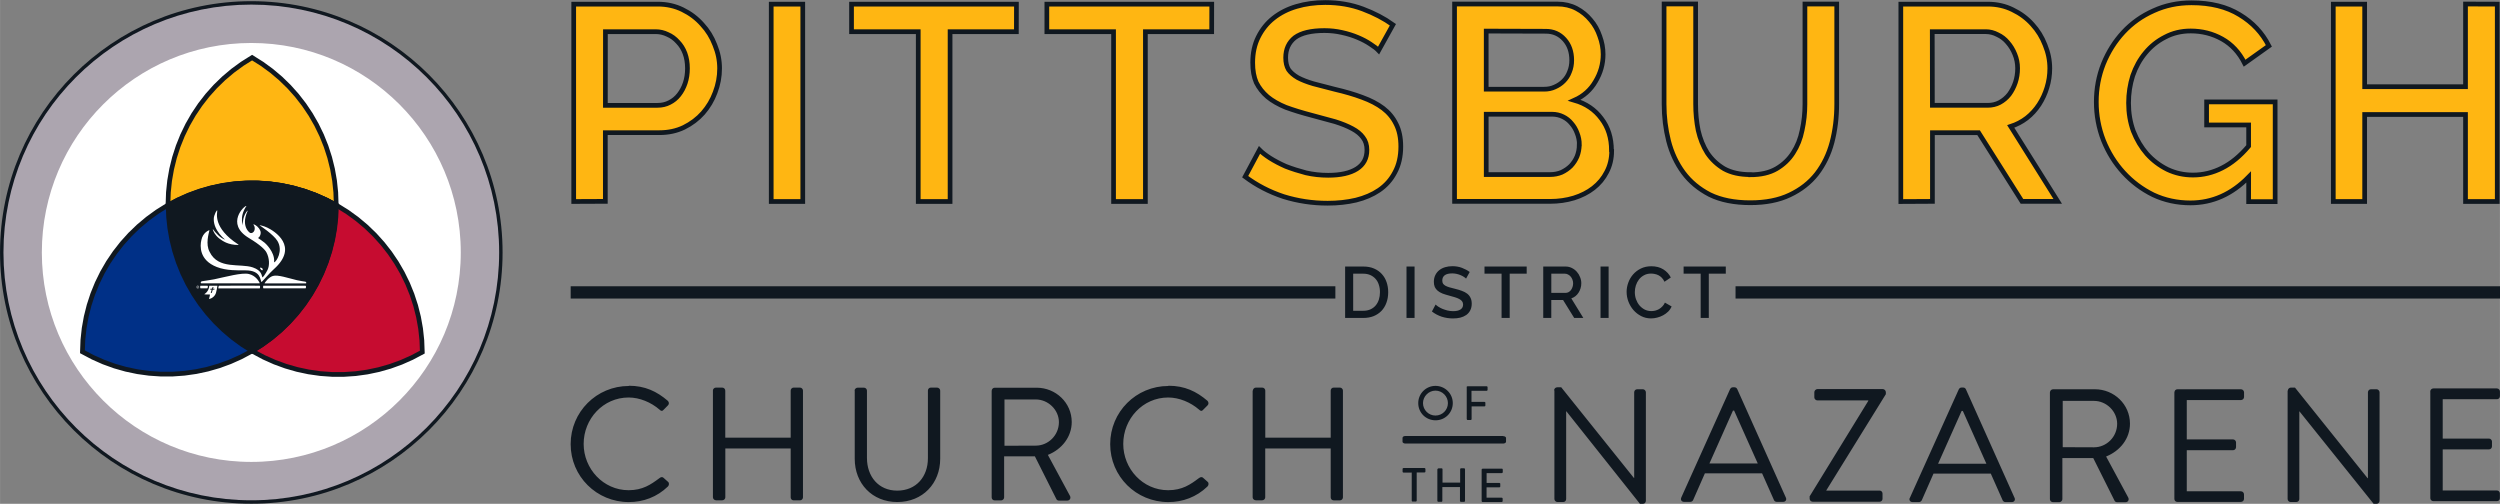 <?xml version="1.0" encoding="UTF-8"?>
<svg width="1591.9" height="320.8" version="1.1" viewBox="0 0 421.18 84.879" xmlns="http://www.w3.org/2000/svg"><rect x="0" y="0" width="421.18" height="84.879" fill="#808080" stroke="none"/><g transform="translate(-.265 -.265)" fill="#101820"><g transform="matrix(1 0 0 1 .264 .464)" aria-label="PGHNaz triquetra-steelmark"><circle cx="42.334" cy="42.333" r="41.687" fill="#fff" stroke="#101820" stroke-width="1.293"/><circle cx="42.334" cy="42.333" r="38.524" fill="none" stroke="#aca5af" stroke-width="6.467"/><g transform="translate(.342)"><g transform="matrix(.265 0 0 .265 -60.795 -105.1)" stroke="#101820"><g stroke-width="9.225"><path transform="matrix(.324 0 0 .326 226.37 417.06)" d="m354.89 446.01-7.119-21.908-5.572-22.352-4.001-22.686-2.408-22.91-0.803-23.022 0.803-23.022 2.408-22.909 4.001-22.686 5.572-22.352 7.119-21.909 8.629-21.358 10.099-20.705 11.518-19.95 12.881-19.097 14.183-18.153 15.414-17.119 16.57-16.002 17.647-14.807 18.636-13.54 19.536-12.208 19.536 12.208 18.636 13.54 17.647 14.807 16.57 16.002 15.414 17.119 14.183 18.153 12.881 19.097 11.518 19.95 10.099 20.705 8.629 21.358 7.119 21.909 5.573 22.352 4 22.686 2.408 22.909 0.803 23.022-0.803 23.022-2.408 22.91-4 22.686-5.573 22.352-7.119 21.908-8.629 21.359-10.099 20.704-11.518 19.95-12.881 19.098-14.183 18.152-15.414 17.119-16.57 16.003-17.647 14.807-18.636 13.54-19.536 12.207-19.536-12.207-18.636-13.54-17.647-14.807-16.57-16.002-15.414-17.12-14.183-18.152-12.881-19.098-11.518-19.95-10.099-20.704z" fill="#ffb612"/><path transform="matrix(-.162 .281 -.282 -.163 590.93 486.92)" d="m500 618.95-19.536-12.207-18.636-13.54-17.647-14.807-16.57-16.002-15.414-17.12-14.183-18.152-12.881-19.098-11.518-19.95-10.099-20.704-8.629-21.359-7.119-21.908-5.572-22.352-4.001-22.686-2.408-22.91-0.803-23.022 0.803-23.022 2.408-22.909 4.001-22.686 5.572-22.352 7.119-21.909 8.629-21.358 10.099-20.705 11.518-19.95 12.881-19.097 14.183-18.153 15.414-17.119 16.57-16.002 17.647-14.807 18.636-13.54 19.536-12.208 19.536 12.208 18.636 13.54 17.647 14.807 16.57 16.002 15.414 17.119 14.183 18.153 12.881 19.097 11.518 19.95 10.099 20.705 8.629 21.358 7.119 21.909 5.573 22.352 4 22.686 2.408 22.909 0.803 23.022-0.803 23.022-2.408 22.91-4 22.686-5.573 22.352-7.119 21.908-8.629 21.359-10.099 20.704-11.518 19.95-12.881 19.098-14.183 18.152-15.414 17.119-16.57 16.003-17.647 14.807-18.636 13.54z" fill="#c60c30"/><path transform="matrix(-.162 -.281 .282 -.163 348.17 767.72)" d="m500 618.95-19.536-12.207-18.636-13.54-17.647-14.807-16.57-16.002-15.414-17.12-14.183-18.152-12.881-19.098-11.518-19.95-10.099-20.704-8.629-21.359-7.119-21.908-5.572-22.352-4.001-22.686-2.408-22.91-0.803-23.022 0.803-23.022 2.408-22.909 4.001-22.686 5.572-22.352 7.119-21.909 8.629-21.358 10.099-20.705 11.518-19.95 12.881-19.097 14.183-18.153 15.414-17.119 16.57-16.002 17.647-14.807 18.636-13.54 19.536-12.208 19.536 12.208 18.636 13.54 17.647 14.807 16.57 16.002 15.414 17.119 14.183 18.153 12.881 19.097 11.518 19.95 10.099 20.705 8.629 21.358 7.119 21.909 5.573 22.352 4 22.686 2.408 22.909 0.803 23.022-0.803 23.022-2.408 22.91-4 22.686-5.573 22.352-7.119 21.908-8.629 21.359-10.099 20.704-11.518 19.95-12.881 19.098-14.183 18.152-15.414 17.119-16.57 16.003-17.647 14.807-18.636 13.54z" fill="#003087"/></g><path d="m388.49 512.23-3.791 0.01-2.748 0.184-4.807 0.348-1.85 0.254-5.625 0.803-1.402 0.295-5.916 1.268-1.842 0.523-5.301 1.525-3.189 1.15-3.748 1.367-6.158 2.723-0.496 0.221-6.592 3.482 0.279 7.404 0.158 1.514 0.611 5.674 0.988 5.643 0.283 1.58 1.785 7.201 2.309 7.144 2.797 6.967 3.275 6.754 3.734 6.508 3.693 5.51 0.525 0.775 4.021 5.176 0.578 0.736 4.574 5.113 0.41 0.453 5.342 5.191 5.723 4.828 6.043 4.418 6.334 3.981 6.334-3.981 6.043-4.418 5.721-4.828 5.342-5.191 0.443-0.488 4.527-5.061 0.748-0.951 3.865-4.979 0.561-0.824 3.637-5.428 0.264-0.453 3.494-6.088 3.275-6.754 2.797-6.967 2.309-7.144 1.783-7.199 0.309-1.721 0.961-5.477 0.627-5.807 0.146-1.408 0.279-7.404-6.592-3.482-0.482-0.215-6.184-2.732-3.66-1.336-3.266-1.178-5.301-1.525-1.842-0.523-5.916-1.268-1.402-0.295-5.625-0.803-1.85-0.254-4.807-0.348-2.748-0.184z" fill="#101820" stroke-width="3"/></g><path d="m32.731 48.165c0 0.13 0.105 0.235 0.235 0.235 0.13 0 0.236-0.105 0.236-0.235 0-0.129-0.106-0.235-0.236-0.235-0.129 0-0.235 0.106-0.235 0.235m0.039 0c0-0.108 0.088-0.195 0.196-0.195 0.109 0 0.196 0.087 0.196 0.195 0 0.108-0.087 0.196-0.196 0.196-0.108 0-0.196-0.088-0.196-0.196m0.114 0.107c0 0.007 0.005 0.013 0.013 0.013h0.017c0.007 0 0.013-6e-3 0.013-0.013v-0.078h0.048l0.037 0.081c0.002 4e-3 0.006 0.009 0.012 0.009h0.022c0.009 0 0.016-0.01 0.011-0.018-0.013-0.025-0.026-0.052-0.039-0.077 0.018-0.004 0.053-0.022 0.053-0.071 0-0.049-0.04-0.073-0.08-0.073h-0.093c-0.007 0-0.013 0.006-0.013 0.012zm0.041-0.116v-0.075h0.064c0.024 0 0.039 0.015 0.039 0.037 0 0.02-0.015 0.037-0.039 0.037h-0.064m2.874 0.329-0.026 0.085c-0.007 0.021-0.021 0.04-0.031 0.04l-0.244-2e-3 -0.162 0.525c-0.004 0.014-0.028 0.027-0.05 0.026l-0.089-6.78e-4c-0.022-1.41e-4 -0.038-0.013-0.034-0.027l0.162-0.525-0.243-0.002c-0.01 0-0.013-0.019-0.007-0.04l0.026-0.085c0.007-0.021 0.021-0.04 0.031-0.04l0.243 0.002 0.075-0.243c0.004-0.014 0.028-0.026 0.05-0.026l0.089 6.88e-4c0.022 1.28e-4 0.038 0.013 0.034 0.027l-0.075 0.243 0.244 0.002c0.01 9.3e-5 0.013 0.019 0.007 0.04zm-0.889-0.539c-0.051 0.584-0.276 0.934-0.548 1.204-0.083 0.083-0.283 0.222-0.291 0.222 0.07 0.064 0.862 0.041 0.937 0.041 0.028 0.122-0.015 0.321-0.146 0.758 0.489-0.046 1.057-0.505 1.188-1.069 0.036-0.156 0.098-0.354 0.125-0.535 0.046-0.311 0.11-0.611 0.11-0.621h-1.375m16.332-0.57c-0.014-0.032-0.07-0.103-0.133-0.114-0.227-0.04-0.893-0.129-1.426-0.253-1.433-0.335-3.236-0.972-4.056-0.712-0.711 0.225-1.225 0.953-1.379 1.183-0.04 0.06 0.031 0.065 0.031 0.065h6.887s0.039-0.002 0.048-0.007c0.01-0.006 0.037-0.019 0.037-0.047 6.99e-4 -0.021 0.006-0.087-0.008-0.113m-17.55-0.194c0.318-0.061 1.263-0.162 2.017-0.32 2.026-0.423 4.706-1.179 5.88-0.898 1.136 0.272 1.67 1.209 1.807 1.494 0.04 0.083-0.044 0.082-0.044 0.082h-9.729s-0.135-4.68e-4 -0.142-0.077c-0.004-0.05-0.049-0.23 0.211-0.281m8-8.175c0.752 0.318 1.151-0.741 0.675-1.336-0.083-0.117 0.071-0.07 0.134-0.04 0.25 0.12 0.726 0.395 1.007 1.045 0.191 0.442-0.065 1.113-0.454 1.25-0.362-0.177-1.132-0.523-1.363-0.919m2.187 6.056c0.126 0.184-0.007 0.45-0.289 0.121-0.098-0.116-0.179-0.258-0.1-0.287 0.08-0.03 0.3 0.036 0.388 0.166m-1.886-5.891c-1.151-0.73-1.548-0.711-1.383-2.232 0.13-0.885 0.516-1.403 0.681-1.596 0.085-0.107 0.097-0.027 0.078-9.35e-4 -1.311 2.887 0.664 3.893 0.623 3.829m-6.323-2.481c-0.018-0.636 0.59-1.741 0.59-1.376 0 0.381-0.795 2.86 3.534 5.671 0.048 0.028 0.066 0.087 0.027 0.087-1.749 0.007-2.666-0.668-3.295-1.142-0.687-0.573-0.929-1.171-1.007-1.413-0.046-0.128 0.026-0.088 0.04-0.067 0.335 0.486 1.283 1.545 2.02 1.722 0.022 5e-3 -1.953-1.492-1.91-3.483m5.505-2.191c-1.322 1.966-0.547 3.38-0.432 3.565 0.528 0.853 1.802 1.316 3.51 2.642 0.169 0.131 1.651 1.557 1.586 3.06-0.003 0.143-0.018 0.245 0.006 0.238 0.374-0.112 1.555-1.939 0.553-3.606-0.649-1.081-2.955-2.6-2.967-2.607-0.204-0.119 0.622 0.05 1.277 0.366 1.142 0.552 5.406 3.137 1.077 6.999-0.699 0.623-1.825 1.946-2.037 2.145-0.033 0.035-0.046 0.008-0.052-0.002-0.228-0.381-0.105-1.947-2.676-1.95-1.32-0.002-3.204 0.073-4.845-0.567-2.988-1.166-2.826-3.552-2.601-4.52 0.246-1.322 1.383-1.745 1.365-1.661-0.112 0.54-0.689 2.321 0.037 3.646 1.468 3.005 5.144 1.876 7.277 2.607 1.55 0.531 1.462 1.392 1.604 1.659 0.059 0.11 0.552-0.608 0.859-1.208 0.397-0.774 0.34-2.056-0.185-3.006-0.244-0.442-0.978-1.214-2.943-2.398-4.043-2.436-0.678-5.557-0.414-5.401m2.888 13.44h6.578c0.099 0 0.449-0.008 0.518 0.007 0.076 0.017 0.062 0.408-0.019 0.433-0.077 0.01-5.308 0.002-7.082 0.002-0.032-0.003-0.053-0.03-0.062-0.043-0.017-0.026-0.014-0.337 0-0.364 0.016-0.031 0.04-0.032 0.067-0.036m-10.605 0h0.972c0.014 0 0.136 0.002 0.165 0.002 0.166 0 0.039 0.38 0.027 0.405-0.03 0.041-0.175 0.03-0.19 0.03h-0.973c-0.03-0.004-0.068-0.024-0.069-0.037-0.003-0.026-0.003-0.328-0.003-0.354 0-0.032 0.041-0.042 0.072-0.047m3.112 0c0.802 0 2.287 0.002 3.657-0.007 1.647-0.012 3.085 0.012 3.177 0.012 0.01 0 0.049 0.023 0.056 0.045 0.023 0.083 0.019 0.263-0.01 0.35-0.008 0.026-0.022 0.04-0.046 0.047-0.077 0.001-6.901 0-6.966 0-0.03 0 0.051-0.384 0.067-0.41 0.012-0.018 0.034-0.029 0.065-0.036" fill="#fff" stroke-width=".12"/></g></g><g aria-label="PITTSBURGH DISTRICT CHURCH OF THE NAZARENE"><g transform="matrix(2.57 0 0 2.585 94.778 -247.72)"><path d="m126.93 96.202v12.863h-2.08v-5.669h-6.612v5.669h-2.056v-12.863h2.056v5.38h6.612v-5.387zm-16.296 11.266q-1.661 1.688-3.818 1.688-1.311 0-2.437-0.526-1.125-0.552-1.956-1.459-0.83-0.903-1.311-2.095-0.466-1.2-0.466-2.503 0-1.303 0.466-2.477 0.481-1.181 1.311-2.069 0.83-0.888 1.979-1.395 1.137-0.518 2.483-0.518 1.886 0 3.158 0.777 1.273 0.762 1.917 2.031l-1.591 1.128q-0.532-1.052-1.474-1.577-0.939-0.522-2.064-0.522-0.92 0-1.676 0.4-0.757 0.381-1.292 1.029-0.535 0.636-0.83 1.486-0.272 0.853-0.272 1.779 0 0.979 0.31 1.829 0.338 0.853 0.892 1.486 0.57 0.632 1.346 1.014 0.776 0.366 1.676 0.366 0.993 0 1.901-0.457 0.92-0.457 1.746-1.429v-1.379h-2.755v-1.501h4.493v6.5h-1.738zm-22.803 1.6v-12.866h5.704q0.885 0 1.622 0.362 0.764 0.362 1.3 0.96 0.535 0.579 0.83 1.341 0.31 0.743 0.31 1.524 0 0.648-0.186 1.246-0.182 0.598-0.512 1.105-0.334 0.511-0.815 0.888-0.477 0.362-1.048 0.545l3.081 4.884h-2.344l-2.844-4.477h-3.026v4.477zm2.068-6.271h3.616q0.442 0 0.792-0.183 0.369-0.198 0.629-0.526 0.256-0.343 0.404-0.777 0.147-0.434 0.147-0.926 0-0.488-0.182-0.922-0.175-0.434-0.466-0.762-0.272-0.328-0.66-0.507-0.376-0.198-0.776-0.198h-3.511zm-11.935 4.526q1.036 0 1.719-0.396 0.683-0.4 1.086-1.029 0.427-0.655 0.59-1.471 0.186-0.838 0.186-1.703v-6.53h2.084v6.523q0 1.318-0.31 2.496-0.31 1.158-0.997 2.046-0.683 0.869-1.773 1.379-1.071 0.507-2.584 0.507-1.567 0-2.654-0.526-1.071-0.549-1.734-1.436-0.671-0.907-0.97-2.065-0.295-1.154-0.295-2.4v-6.527h2.068v6.523q0 0.884 0.167 1.714 0.186 0.815 0.594 1.467 0.427 0.636 1.106 1.036 0.698 0.381 1.715 0.381zm-9.087-1.573q0 0.777-0.33 1.395-0.31 0.61-0.869 1.044-0.543 0.419-1.28 0.648-0.737 0.221-1.567 0.221h-6.255v-12.863h6.751q0.683 0 1.242 0.29 0.551 0.29 0.939 0.762 0.388 0.45 0.59 1.048 0.217 0.583 0.217 1.181 0 0.941-0.504 1.772-0.473 0.815-1.377 1.219 1.125 0.324 1.769 1.192 0.66 0.85 0.66 2.084zm-2.119-0.381q0-0.4-0.147-0.762-0.132-0.362-0.372-0.632-0.221-0.274-0.551-0.434-0.334-0.164-0.722-0.164h-4.314v3.932h4.19q0.404 0 0.753-0.145 0.349-0.164 0.609-0.419 0.252-0.267 0.4-0.61 0.147-0.37 0.147-0.762zm-6.107-7.41v3.787h3.802q0.388 0 0.698-0.145 0.334-0.145 0.57-0.381 0.26-0.255 0.388-0.598 0.147-0.343 0.147-0.762 0-0.831-0.477-1.356-0.481-0.533-1.218-0.533zm-7.054 1.265q-0.182-0.191-0.532-0.411-0.349-0.236-0.83-0.438-0.466-0.198-1.04-0.324-0.555-0.126-1.145-0.126-1.311 0-1.94 0.457-0.605 0.476-0.605 1.311 0 0.469 0.186 0.777 0.202 0.286 0.605 0.522 0.407 0.217 1.017 0.396 0.609 0.164 1.42 0.366 0.997 0.229 1.785 0.522 0.815 0.293 1.37 0.709 0.555 0.419 0.854 1.029 0.31 0.598 0.31 1.467 0 0.979-0.388 1.684-0.369 0.709-1.036 1.162-0.644 0.434-1.513 0.648-0.865 0.202-1.862 0.202-1.494 0-2.894-0.434-1.385-0.457-2.51-1.295l0.939-1.745q0.233 0.236 0.679 0.526 0.466 0.293 1.048 0.549 0.613 0.236 1.319 0.419 0.698 0.16 1.455 0.16 1.218 0 1.882-0.419 0.66-0.419 0.66-1.231 0-0.488-0.256-0.815-0.241-0.331-0.698-0.572-0.466-0.251-1.125-0.457-0.671-0.191-1.513-0.408-0.982-0.255-1.723-0.526-0.718-0.29-1.203-0.686-0.473-0.404-0.737-0.93-0.233-0.533-0.233-1.295 0-0.945 0.365-1.669 0.372-0.743 0.997-1.234 0.648-0.511 1.513-0.762 0.869-0.255 1.882-0.255 1.331 0 2.456 0.419 1.125 0.419 1.979 1.029zm-10.942-1.227h-4.346v11.068h-2.087v-11.068h-4.373v-1.791h10.81zm-12.804 0h-4.346v11.068h-2.087v-11.068h-4.373v-1.791h10.81zm-16.071 11.068v-12.863h2.068v12.863zm-12.948 0v-12.863h5.51q0.892 0 1.63 0.362 0.749 0.362 1.28 0.96 0.543 0.579 0.834 1.341 0.31 0.743 0.31 1.524 0 0.812-0.295 1.573-0.272 0.735-0.795 1.333-0.516 0.579-1.253 0.941-0.718 0.343-1.602 0.343h-3.546v4.477zm2.076-6.267h3.414q0.442 0 0.792-0.183 0.365-0.179 0.621-0.507 0.26-0.328 0.407-0.762 0.147-0.434 0.147-0.96 0-0.541-0.163-0.979-0.163-0.434-0.466-0.743-0.287-0.324-0.675-0.488-0.369-0.179-0.776-0.179h-3.298z" fill="#ffb612" stroke="#101820" stroke-width=".308"/><g stroke-width=".388"><path d="m0.633 114.59v0.8l50.13-8e-5v-0.8z"/><path d="m76.996 114.59v0.8l50.13-8e-5v-0.8z"/><path d="m76.357 113.77h-1.114v2.884h-0.533v-2.884h-1.119v-0.467h2.766zm-6.502 1.185q0-0.302 0.109-0.599 0.109-0.302 0.316-0.538 0.212-0.241 0.514-0.387 0.302-0.146 0.684-0.146 0.458 0 0.784 0.203t0.491 0.529l-0.415 0.278q-0.071-0.151-0.17-0.255-0.099-0.104-0.217-0.165-0.118-0.061-0.245-0.085-0.127-0.028-0.245-0.028-0.264 0-0.463 0.109-0.198 0.104-0.335 0.278-0.132 0.175-0.203 0.392-0.066 0.217-0.066 0.434 0 0.245 0.08 0.467 0.08 0.222 0.222 0.392 0.146 0.17 0.345 0.274 0.198 0.099 0.434 0.099 0.123 0 0.25-0.028 0.132-0.033 0.25-0.099 0.123-0.071 0.222-0.175 0.104-0.104 0.17-0.25l0.439 0.25q-0.08 0.189-0.227 0.335-0.146 0.142-0.33 0.241-0.184 0.099-0.392 0.151-0.203 0.052-0.401 0.052-0.354 0-0.647-0.151-0.293-0.151-0.505-0.392-0.212-0.245-0.33-0.552-0.118-0.312-0.118-0.632zm-1.709 1.699v-3.351h0.529v3.351zm-3.756 0v-3.351h1.458q0.227 0 0.415 0.094 0.194 0.094 0.33 0.25 0.137 0.151 0.212 0.349 0.08 0.194 0.08 0.396 0 0.17-0.047 0.326t-0.132 0.288q-0.085 0.132-0.208 0.231-0.123 0.094-0.269 0.142l0.788 1.274h-0.599l-0.727-1.166h-0.774v1.166zm0.529-1.633h0.925q0.113 0 0.203-0.047 0.094-0.052 0.16-0.137 0.066-0.09 0.104-0.203 0.038-0.113 0.038-0.241 0-0.127-0.047-0.241-0.042-0.113-0.118-0.198-0.071-0.085-0.17-0.132-0.094-0.052-0.198-0.052h-0.897zm-1.614-1.251h-1.114v2.884h-0.533v-2.884h-1.119v-0.467h2.766zm-3.975 0.321q-0.047-0.052-0.137-0.109-0.09-0.061-0.212-0.113-0.118-0.052-0.264-0.085-0.142-0.033-0.293-0.033-0.335 0-0.496 0.123-0.156 0.123-0.156 0.34 0 0.123 0.047 0.203 0.052 0.075 0.156 0.137 0.104 0.057 0.26 0.104 0.156 0.043 0.363 0.094 0.255 0.061 0.458 0.137 0.208 0.075 0.349 0.184 0.142 0.109 0.217 0.269 0.08 0.156 0.08 0.382 0 0.255-0.099 0.439-0.094 0.184-0.264 0.302-0.165 0.113-0.387 0.17-0.222 0.052-0.477 0.052-0.382 0-0.741-0.113-0.354-0.118-0.642-0.34l0.241-0.453q0.061 0.061 0.175 0.137 0.118 0.075 0.269 0.142 0.156 0.061 0.335 0.109 0.179 0.043 0.373 0.043 0.312 0 0.481-0.109 0.17-0.109 0.17-0.321 0-0.127-0.066-0.212-0.061-0.085-0.179-0.146-0.118-0.066-0.288-0.118t-0.387-0.109q-0.25-0.066-0.439-0.137-0.184-0.075-0.307-0.179-0.123-0.104-0.189-0.241-0.061-0.142-0.061-0.34 0-0.245 0.094-0.434 0.094-0.194 0.255-0.321 0.165-0.132 0.387-0.198 0.222-0.066 0.481-0.066 0.34 0 0.628 0.109 0.288 0.109 0.505 0.269zm-3.904 2.563v-3.351h0.529v3.351zm-4.024 0v-3.351h1.19q0.406 0 0.708 0.132 0.307 0.132 0.51 0.359 0.208 0.227 0.312 0.533 0.104 0.302 0.104 0.647 0 0.382-0.118 0.694-0.113 0.307-0.326 0.529-0.212 0.217-0.514 0.34-0.302 0.118-0.675 0.118zm2.284-1.68q0-0.264-0.075-0.486-0.071-0.222-0.212-0.378-0.142-0.16-0.345-0.25-0.203-0.09-0.463-0.09h-0.661v2.417h0.661q0.264 0 0.467-0.09 0.208-0.094 0.345-0.255 0.142-0.165 0.212-0.387 0.071-0.222 0.071-0.481z"/></g></g><path d="m253.51 73.744c0.25 0 0.48 0.14 0.48 0.3v0.65c0 0.16-0.23 0.3-0.48 0.3h-16.48c-0.25 0-0.48-0.14-0.48-0.3v-0.64c0-0.2 0.2-0.33 0.46-0.33h16.48m-3.6 5.66c0-0.1 0.07-0.16 0.16-0.16h3.24c0.1 0 0.15 0.07 0.15 0.16v0.45c0 0.07-0.08 0.14-0.17 0.14h-2.55v1.65h2.14c0.08 0 0.16 0.06 0.16 0.15v0.45c0 0.1-0.08 0.15-0.16 0.15h-2.15v1.74h2.55c0.1 0 0.16 0.06 0.16 0.14v0.45c0 0.07-0.07 0.14-0.16 0.14h-3.23c-0.08 0-0.15-0.08-0.15-0.16v-5.36m-7.42 0c0-0.1 0.08-0.16 0.16-0.16h0.52c0.1 0 0.15 0.07 0.15 0.16v2.25h2.97v-2.26c0-0.1 0.06-0.16 0.15-0.16h0.52c0.08 0 0.15 0.08 0.15 0.17v5.35c0 0.07-0.07 0.14-0.15 0.14h-0.53c-0.1 0-0.17-0.07-0.17-0.15v-2.34h-2.97v2.34c0 0.07-0.05 0.14-0.14 0.14h-0.53c-0.1 0-0.17-0.07-0.17-0.15v-5.37m-4.4 0.6h-1.3c-0.1 0-0.16-0.07-0.16-0.15v-0.46c0-0.1 0.06-0.16 0.15-0.16h3.55c0.08 0 0.15 0.07 0.15 0.16v0.45c0 0.07-0.07 0.14-0.15 0.14h-1.32v4.76c0 0.07-0.07 0.14-0.15 0.14h-0.53c-0.1 0-0.16-0.07-0.16-0.15v-4.75m9.24-14.37c0-0.08 0.07-0.15 0.16-0.15h3.23c0.1 0 0.15 0.07 0.15 0.15v0.45c0 0.1-0.06 0.16-0.15 0.16h-2.56v1.86h2.18c0.08 0 0.16 0.07 0.16 0.15v0.46c0 0.1-0.08 0.16-0.16 0.16h-2.16v2.14c0 0.08-0.06 0.15-0.14 0.15h-0.52c-0.1 0-0.16-0.08-0.16-0.16v-5.37m-5.27 4.78c1.16 0 2.1-0.93 2.1-2.1 0-1.13-0.94-2.1-2.1-2.1-1.14 0-2.1 0.97-2.1 2.1 0 1.17 0.96 2.1 2.1 2.1zm0-5c1.62 0 2.92 1.3 2.92 2.9 0 1.63-1.3 2.9-2.9 2.9-1.63 0-2.92-1.27-2.92-2.9 0-1.6 1.3-2.9 2.9-2.9m167.6 0.95c0-0.27 0.23-0.52 0.52-0.52h10.7c0.3 0 0.52 0.25 0.52 0.52v0.78c0 0.28-0.22 0.52-0.5 0.52h-9.14v6.63h7.8c0.27 0 0.5 0.24 0.5 0.5v0.8c0 0.3-0.23 0.52-0.5 0.52h-7.8v6.92h9.13c0.3 0 0.5 0.25 0.5 0.52v0.78c0 0.27-0.2 0.5-0.5 0.5h-10.7c-0.3 0-0.52-0.23-0.52-0.5v-17.83m-24-0.3c0-0.27 0.24-0.5 0.5-0.5h0.7l12.24 15.27h0.05v-14.47c0-0.27 0.2-0.52 0.5-0.52h0.96c0.26 0 0.5 0.25 0.5 0.52v18.28c0 0.27-0.24 0.5-0.5 0.5h-0.5l-12.5-15.58h-0.02v14.78c0 0.27-0.22 0.5-0.52 0.5h-0.95c-0.26 0-0.5-0.23-0.5-0.5v-18.28m-19.07 0.3c0-0.27 0.2-0.52 0.5-0.52h10.7c0.3 0 0.53 0.25 0.53 0.52v0.78c0 0.28-0.23 0.52-0.53 0.52h-9.12v6.63h7.8c0.26 0 0.5 0.24 0.5 0.5v0.8c0 0.3-0.24 0.52-0.5 0.52h-7.8v6.92h9.12c0.3 0 0.52 0.25 0.52 0.52v0.77c0 0.27-0.23 0.5-0.53 0.5h-10.7c-0.3 0-0.5-0.23-0.5-0.5v-17.96m-13.54 9.26c2.1 0 3.9-1.74 3.9-3.97 0-2.08-1.8-3.85-3.9-3.85h-5.27v7.8zm-7.42-9.26c0-0.27 0.23-0.52 0.53-0.52h7.03c3.26 0 5.92 2.56 5.92 5.8 0 2.5-1.65 4.58-4.02 5.53l3.72 6.9c0.2 0.37 0 0.8-0.46 0.8h-1.4c-0.24 0-0.37-0.13-0.43-0.24l-3.6-7.2h-5.2v6.93c0 0.26-0.25 0.5-0.5 0.5h-1.08c-0.3 0-0.52-0.24-0.52-0.5v-18m-10.7 12.03c-1.33-2.96-2.64-5.95-3.97-8.9h-0.2l-3.97 8.9zm-12.9 5.76 8.25-18.3c0.1-0.16 0.22-0.3 0.46-0.3h0.28c0.24 0 0.38 0.13 0.46 0.3l8.2 18.3c0.16 0.33-0.05 0.7-0.46 0.7h-1.1c-0.23 0-0.4-0.18-0.45-0.3l-2-4.5h-9.65l-1.98 4.5c-0.07 0.12-0.23 0.3-0.48 0.3h-1.08c-0.4 0-0.63-0.37-0.46-0.7m-16.85-0.3 9.86-16.05v-0.08h-8.57c-0.27 0-0.52-0.24-0.52-0.5v-0.88c0-0.28 0.26-0.53 0.53-0.53h11c0.27 0 0.52 0.25 0.52 0.52v0.34l-10.03 16.2v0.04h8.97c0.3 0 0.5 0.24 0.5 0.5v0.88c0 0.27-0.2 0.5-0.5 0.5h-11.26c-0.27 0-0.52-0.23-0.52-0.5v-0.5m-8.74-5.45c-1.34-2.95-2.65-5.94-3.98-8.9h-0.2l-3.96 8.9zm-12.9 5.77 8.24-18.3c0.1-0.15 0.22-0.3 0.46-0.3h0.28c0.24 0 0.38 0.15 0.46 0.3l8.2 18.3c0.16 0.34-0.05 0.7-0.46 0.7h-1.1c-0.23 0-0.4-0.17-0.45-0.3l-2-4.5h-9.64l-1.98 4.5c-0.06 0.13-0.22 0.3-0.47 0.3h-1.07c-0.4 0-0.63-0.36-0.46-0.7m-21.42-18.1c0-0.27 0.25-0.5 0.52-0.5h0.68l12.24 15.27h0.05v-14.42c0-0.27 0.2-0.52 0.5-0.52h0.97c0.27 0 0.5 0.25 0.5 0.52v18.28c0 0.27-0.23 0.5-0.5 0.5h-0.5l-12.39-15.58h-0.04v14.78c0 0.27-0.2 0.5-0.5 0.5h-0.96c-0.27 0-0.52-0.23-0.52-0.5v-18.28m-50.8 0c0-0.26 0.24-0.5 0.5-0.5h1.07c0.3 0 0.52 0.24 0.52 0.5v7.94h11.02v-7.94c0-0.26 0.2-0.5 0.5-0.5h1.06c0.27 0 0.5 0.24 0.5 0.5v18c0 0.26-0.23 0.5-0.5 0.5h-1.06c-0.3 0-0.5-0.24-0.5-0.5v-8.24h-11.03v8.23c0 0.25-0.22 0.5-0.52 0.5h-1.06c-0.3 0-0.54-0.25-0.54-0.5v-18m-14.18-0.8c2.74 0 4.72 0.96 6.57 2.54 0.2 0.22 0.24 0.54 0.02 0.76l-0.74 0.74c-0.22 0.27-0.43 0.25-0.7-0.02-1.42-1.23-3.35-2.04-5.2-2.04-4.28 0-7.57 3.6-7.57 7.82 0 4.18 3.28 7.8 7.57 7.8 2.36 0 3.75-0.96 5.18-2.04 0.3-0.22 0.5-0.2 0.67-0.08l0.82 0.73c0.2 0.18 0.15 0.56-0.04 0.75-1.85 1.8-4.2 2.64-6.6 2.64-5.44 0-9.8-4.33-9.8-9.76s4.36-9.8 9.8-9.8m-22.34 10.05c2.1 0 3.9-1.74 3.9-3.96 0-2.06-1.8-3.82-3.9-3.82h-5.27v7.8zm-7.42-9.26c0-0.26 0.22-0.5 0.52-0.5h7.03c3.26 0 5.93 2.55 5.93 5.78 0 2.5-1.66 4.6-4.02 5.54l3.72 6.9c0.2 0.35 0 0.8-0.47 0.8h-1.4c-0.23 0-0.37-0.15-0.42-0.26l-3.62-7.2h-5.18v6.93c0 0.27-0.25 0.5-0.52 0.5h-1.06c-0.3 0-0.52-0.23-0.52-0.5v-18m-23.1 0c0-0.25 0.26-0.5 0.53-0.5h1.04c0.3 0 0.52 0.25 0.52 0.5v11.35c0 3.1 1.93 5.5 5.1 5.5 3.2 0 5.17-2.35 5.17-5.45v-11.41c0-0.26 0.2-0.5 0.5-0.5h1.04c0.28 0 0.53 0.24 0.53 0.5v11.5c0 4.13-2.94 7.28-7.23 7.28-4.26 0-7.17-3.15-7.17-7.28v-11.5m-23.9 0c0-0.26 0.24-0.5 0.52-0.5h1.05c0.3 0 0.52 0.24 0.52 0.5v7.94h11.02v-7.94c0-0.26 0.22-0.5 0.5-0.5h1.07c0.27 0 0.5 0.24 0.5 0.5v18c0 0.26-0.23 0.5-0.5 0.5h-1.07c-0.3 0-0.5-0.24-0.5-0.5v-8.24h-11.01v8.23c0 0.25-0.22 0.5-0.52 0.5h-1.05c-0.28 0-0.52-0.25-0.52-0.5v-18m-14.17-0.8c2.74 0 4.72 0.96 6.57 2.54 0.22 0.22 0.25 0.54 0.03 0.76l-0.73 0.74c-0.22 0.27-0.44 0.25-0.7-0.02-1.42-1.23-3.35-2.04-5.2-2.04-4.3 0-7.58 3.6-7.58 7.82 0 4.18 3.3 7.8 7.58 7.8 2.37 0 3.75-0.96 5.2-2.04 0.26-0.22 0.48-0.2 0.64-0.08l0.82 0.73c0.2 0.18 0.16 0.56-0.03 0.75-1.85 1.8-4.18 2.64-6.6 2.64-5.43 0-9.8-4.33-9.8-9.76s4.37-9.8 9.8-9.8" fill="#101820"/></g></g></svg>
